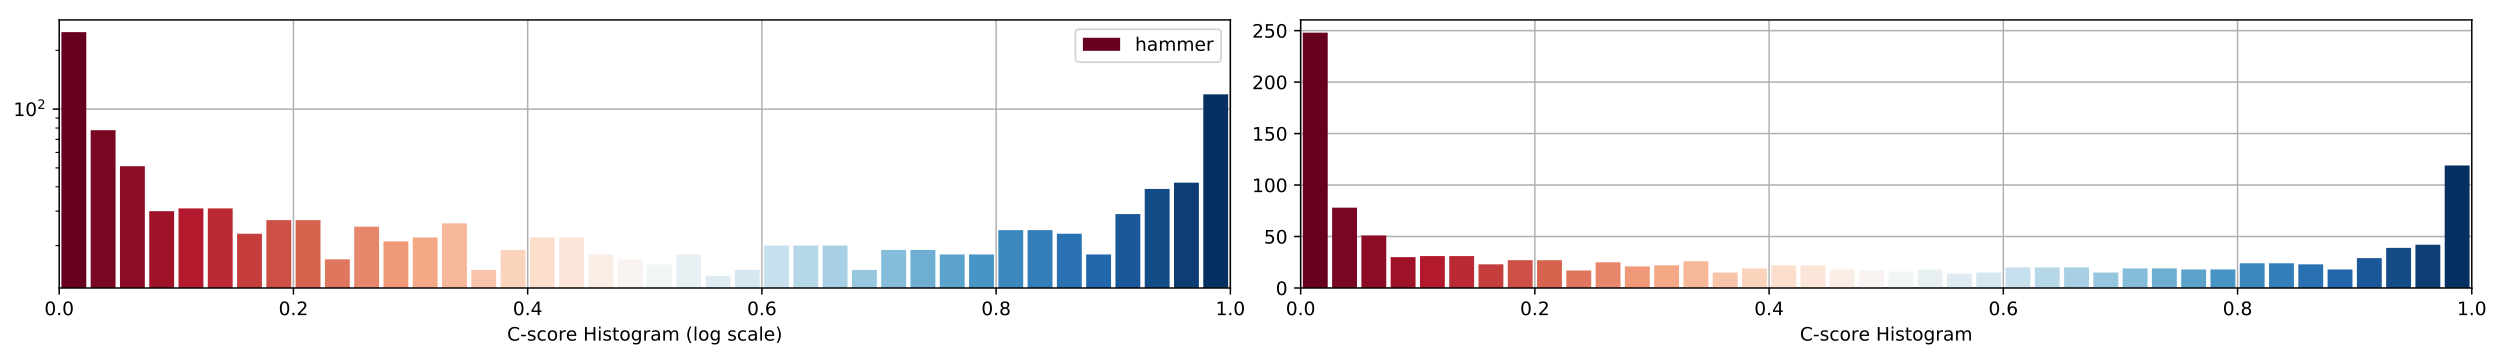 <?xml version="1.0" encoding="utf-8" standalone="no"?>
<!DOCTYPE svg PUBLIC "-//W3C//DTD SVG 1.1//EN"
  "http://www.w3.org/Graphics/SVG/1.1/DTD/svg11.dtd">
<!-- Created with matplotlib (https://matplotlib.org/) -->
<svg height="192.256pt" version="1.1" viewBox="0 0 1342.952 192.256" width="1342.952pt" xmlns="http://www.w3.org/2000/svg" xmlns:xlink="http://www.w3.org/1999/xlink">
 <defs>
  <style type="text/css">
*{stroke-linecap:butt;stroke-linejoin:round;}
  </style>
 </defs>
 <g id="figure_1">
  <g id="patch_1">
   <path d="M 0 192.256 
L 1342.952 192.256 
L 1342.952 0 
L 0 0 
z
" style="fill:#ffffff;"/>
  </g>
  <g id="axes_1">
   <g id="patch_2">
    <path d="M 31.8 154.7 
L 660.926 154.7 
L 660.926 10.7 
L 31.8 10.7 
z
" style="fill:#ffffff;"/>
   </g>
   <g id="matplotlib.axis_1">
    <g id="xtick_1">
     <g id="line2d_1">
      <path clip-path="url(#pc2e39fe75e)" d="M 31.8 154.7 
L 31.8 10.7 
" style="fill:none;stroke:#b0b0b0;stroke-linecap:square;stroke-width:0.8;"/>
     </g>
     <g id="line2d_2">
      <defs>
       <path d="M 0 0 
L 0 3.5 
" id="m4bcca57baf" style="stroke:#000000;stroke-width:0.8;"/>
      </defs>
      <g>
       <use style="stroke:#000000;stroke-width:0.8;" x="31.8" xlink:href="#m4bcca57baf" y="154.7"/>
      </g>
     </g>
     <g id="text_1">
      <!-- 0.0 -->
      <defs>
       <path d="M 31.781 66.406 
Q 24.172 66.406 20.328 58.906 
Q 16.5 51.422 16.5 36.375 
Q 16.5 21.391 20.328 13.891 
Q 24.172 6.391 31.781 6.391 
Q 39.453 6.391 43.281 13.891 
Q 47.125 21.391 47.125 36.375 
Q 47.125 51.422 43.281 58.906 
Q 39.453 66.406 31.781 66.406 
z
M 31.781 74.219 
Q 44.047 74.219 50.516 64.516 
Q 56.984 54.828 56.984 36.375 
Q 56.984 17.969 50.516 8.266 
Q 44.047 -1.422 31.781 -1.422 
Q 19.531 -1.422 13.062 8.266 
Q 6.594 17.969 6.594 36.375 
Q 6.594 54.828 13.062 64.516 
Q 19.531 74.219 31.781 74.219 
z
" id="DejaVuSans-48"/>
       <path d="M 10.688 12.406 
L 21 12.406 
L 21 0 
L 10.688 0 
z
" id="DejaVuSans-46"/>
      </defs>
      <g transform="translate(23.848 169.298)scale(0.1 -0.1)">
       <use xlink:href="#DejaVuSans-48"/>
       <use x="63.623" xlink:href="#DejaVuSans-46"/>
       <use x="95.41" xlink:href="#DejaVuSans-48"/>
      </g>
     </g>
    </g>
    <g id="xtick_2">
     <g id="line2d_3">
      <path clip-path="url(#pc2e39fe75e)" d="M 157.625 154.7 
L 157.625 10.7 
" style="fill:none;stroke:#b0b0b0;stroke-linecap:square;stroke-width:0.8;"/>
     </g>
     <g id="line2d_4">
      <g>
       <use style="stroke:#000000;stroke-width:0.8;" x="157.625" xlink:href="#m4bcca57baf" y="154.7"/>
      </g>
     </g>
     <g id="text_2">
      <!-- 0.2 -->
      <defs>
       <path d="M 19.188 8.297 
L 53.609 8.297 
L 53.609 0 
L 7.328 0 
L 7.328 8.297 
Q 12.938 14.109 22.625 23.891 
Q 32.328 33.688 34.812 36.531 
Q 39.547 41.844 41.422 45.531 
Q 43.312 49.219 43.312 52.781 
Q 43.312 58.594 39.234 62.25 
Q 35.156 65.922 28.609 65.922 
Q 23.969 65.922 18.812 64.312 
Q 13.672 62.703 7.812 59.422 
L 7.812 69.391 
Q 13.766 71.781 18.938 73 
Q 24.125 74.219 28.422 74.219 
Q 39.75 74.219 46.484 68.547 
Q 53.219 62.891 53.219 53.422 
Q 53.219 48.922 51.531 44.891 
Q 49.859 40.875 45.406 35.406 
Q 44.188 33.984 37.641 27.219 
Q 31.109 20.453 19.188 8.297 
z
" id="DejaVuSans-50"/>
      </defs>
      <g transform="translate(149.674 169.298)scale(0.1 -0.1)">
       <use xlink:href="#DejaVuSans-48"/>
       <use x="63.623" xlink:href="#DejaVuSans-46"/>
       <use x="95.41" xlink:href="#DejaVuSans-50"/>
      </g>
     </g>
    </g>
    <g id="xtick_3">
     <g id="line2d_5">
      <path clip-path="url(#pc2e39fe75e)" d="M 283.45 154.7 
L 283.45 10.7 
" style="fill:none;stroke:#b0b0b0;stroke-linecap:square;stroke-width:0.8;"/>
     </g>
     <g id="line2d_6">
      <g>
       <use style="stroke:#000000;stroke-width:0.8;" x="283.45" xlink:href="#m4bcca57baf" y="154.7"/>
      </g>
     </g>
     <g id="text_3">
      <!-- 0.4 -->
      <defs>
       <path d="M 37.797 64.312 
L 12.891 25.391 
L 37.797 25.391 
z
M 35.203 72.906 
L 47.609 72.906 
L 47.609 25.391 
L 58.016 25.391 
L 58.016 17.188 
L 47.609 17.188 
L 47.609 0 
L 37.797 0 
L 37.797 17.188 
L 4.891 17.188 
L 4.891 26.703 
z
" id="DejaVuSans-52"/>
      </defs>
      <g transform="translate(275.499 169.298)scale(0.1 -0.1)">
       <use xlink:href="#DejaVuSans-48"/>
       <use x="63.623" xlink:href="#DejaVuSans-46"/>
       <use x="95.41" xlink:href="#DejaVuSans-52"/>
      </g>
     </g>
    </g>
    <g id="xtick_4">
     <g id="line2d_7">
      <path clip-path="url(#pc2e39fe75e)" d="M 409.276 154.7 
L 409.276 10.7 
" style="fill:none;stroke:#b0b0b0;stroke-linecap:square;stroke-width:0.8;"/>
     </g>
     <g id="line2d_8">
      <g>
       <use style="stroke:#000000;stroke-width:0.8;" x="409.276" xlink:href="#m4bcca57baf" y="154.7"/>
      </g>
     </g>
     <g id="text_4">
      <!-- 0.6 -->
      <defs>
       <path d="M 33.016 40.375 
Q 26.375 40.375 22.484 35.828 
Q 18.609 31.297 18.609 23.391 
Q 18.609 15.531 22.484 10.953 
Q 26.375 6.391 33.016 6.391 
Q 39.656 6.391 43.531 10.953 
Q 47.406 15.531 47.406 23.391 
Q 47.406 31.297 43.531 35.828 
Q 39.656 40.375 33.016 40.375 
z
M 52.594 71.297 
L 52.594 62.312 
Q 48.875 64.062 45.094 64.984 
Q 41.312 65.922 37.594 65.922 
Q 27.828 65.922 22.672 59.328 
Q 17.531 52.734 16.797 39.406 
Q 19.672 43.656 24.016 45.922 
Q 28.375 48.188 33.594 48.188 
Q 44.578 48.188 50.953 41.516 
Q 57.328 34.859 57.328 23.391 
Q 57.328 12.156 50.688 5.359 
Q 44.047 -1.422 33.016 -1.422 
Q 20.359 -1.422 13.672 8.266 
Q 6.984 17.969 6.984 36.375 
Q 6.984 53.656 15.188 63.938 
Q 23.391 74.219 37.203 74.219 
Q 40.922 74.219 44.703 73.484 
Q 48.484 72.75 52.594 71.297 
z
" id="DejaVuSans-54"/>
      </defs>
      <g transform="translate(401.324 169.298)scale(0.1 -0.1)">
       <use xlink:href="#DejaVuSans-48"/>
       <use x="63.623" xlink:href="#DejaVuSans-46"/>
       <use x="95.41" xlink:href="#DejaVuSans-54"/>
      </g>
     </g>
    </g>
    <g id="xtick_5">
     <g id="line2d_9">
      <path clip-path="url(#pc2e39fe75e)" d="M 535.101 154.7 
L 535.101 10.7 
" style="fill:none;stroke:#b0b0b0;stroke-linecap:square;stroke-width:0.8;"/>
     </g>
     <g id="line2d_10">
      <g>
       <use style="stroke:#000000;stroke-width:0.8;" x="535.101" xlink:href="#m4bcca57baf" y="154.7"/>
      </g>
     </g>
     <g id="text_5">
      <!-- 0.8 -->
      <defs>
       <path d="M 31.781 34.625 
Q 24.75 34.625 20.719 30.859 
Q 16.703 27.094 16.703 20.516 
Q 16.703 13.922 20.719 10.156 
Q 24.75 6.391 31.781 6.391 
Q 38.812 6.391 42.859 10.172 
Q 46.922 13.969 46.922 20.516 
Q 46.922 27.094 42.891 30.859 
Q 38.875 34.625 31.781 34.625 
z
M 21.922 38.812 
Q 15.578 40.375 12.031 44.719 
Q 8.5 49.078 8.5 55.328 
Q 8.5 64.062 14.719 69.141 
Q 20.953 74.219 31.781 74.219 
Q 42.672 74.219 48.875 69.141 
Q 55.078 64.062 55.078 55.328 
Q 55.078 49.078 51.531 44.719 
Q 48 40.375 41.703 38.812 
Q 48.828 37.156 52.797 32.312 
Q 56.781 27.484 56.781 20.516 
Q 56.781 9.906 50.312 4.234 
Q 43.844 -1.422 31.781 -1.422 
Q 19.734 -1.422 13.25 4.234 
Q 6.781 9.906 6.781 20.516 
Q 6.781 27.484 10.781 32.312 
Q 14.797 37.156 21.922 38.812 
z
M 18.312 54.391 
Q 18.312 48.734 21.844 45.562 
Q 25.391 42.391 31.781 42.391 
Q 38.141 42.391 41.719 45.562 
Q 45.312 48.734 45.312 54.391 
Q 45.312 60.062 41.719 63.234 
Q 38.141 66.406 31.781 66.406 
Q 25.391 66.406 21.844 63.234 
Q 18.312 60.062 18.312 54.391 
z
" id="DejaVuSans-56"/>
      </defs>
      <g transform="translate(527.149 169.298)scale(0.1 -0.1)">
       <use xlink:href="#DejaVuSans-48"/>
       <use x="63.623" xlink:href="#DejaVuSans-46"/>
       <use x="95.41" xlink:href="#DejaVuSans-56"/>
      </g>
     </g>
    </g>
    <g id="xtick_6">
     <g id="line2d_11">
      <path clip-path="url(#pc2e39fe75e)" d="M 660.926 154.7 
L 660.926 10.7 
" style="fill:none;stroke:#b0b0b0;stroke-linecap:square;stroke-width:0.8;"/>
     </g>
     <g id="line2d_12">
      <g>
       <use style="stroke:#000000;stroke-width:0.8;" x="660.926" xlink:href="#m4bcca57baf" y="154.7"/>
      </g>
     </g>
     <g id="text_6">
      <!-- 1.0 -->
      <defs>
       <path d="M 12.406 8.297 
L 28.516 8.297 
L 28.516 63.922 
L 10.984 60.406 
L 10.984 69.391 
L 28.422 72.906 
L 38.281 72.906 
L 38.281 8.297 
L 54.391 8.297 
L 54.391 0 
L 12.406 0 
z
" id="DejaVuSans-49"/>
      </defs>
      <g transform="translate(652.975 169.298)scale(0.1 -0.1)">
       <use xlink:href="#DejaVuSans-49"/>
       <use x="63.623" xlink:href="#DejaVuSans-46"/>
       <use x="95.41" xlink:href="#DejaVuSans-48"/>
      </g>
     </g>
    </g>
    <g id="text_7">
     <!-- C-score Histogram (log scale) -->
     <defs>
      <path d="M 64.406 67.281 
L 64.406 56.891 
Q 59.422 61.531 53.781 63.812 
Q 48.141 66.109 41.797 66.109 
Q 29.297 66.109 22.656 58.469 
Q 16.016 50.828 16.016 36.375 
Q 16.016 21.969 22.656 14.328 
Q 29.297 6.688 41.797 6.688 
Q 48.141 6.688 53.781 8.984 
Q 59.422 11.281 64.406 15.922 
L 64.406 5.609 
Q 59.234 2.094 53.438 0.328 
Q 47.656 -1.422 41.219 -1.422 
Q 24.656 -1.422 15.125 8.703 
Q 5.609 18.844 5.609 36.375 
Q 5.609 53.953 15.125 64.078 
Q 24.656 74.219 41.219 74.219 
Q 47.75 74.219 53.531 72.484 
Q 59.328 70.75 64.406 67.281 
z
" id="DejaVuSans-67"/>
      <path d="M 4.891 31.391 
L 31.203 31.391 
L 31.203 23.391 
L 4.891 23.391 
z
" id="DejaVuSans-45"/>
      <path d="M 44.281 53.078 
L 44.281 44.578 
Q 40.484 46.531 36.375 47.5 
Q 32.281 48.484 27.875 48.484 
Q 21.188 48.484 17.844 46.438 
Q 14.5 44.391 14.5 40.281 
Q 14.5 37.156 16.891 35.375 
Q 19.281 33.594 26.516 31.984 
L 29.594 31.297 
Q 39.156 29.25 43.188 25.516 
Q 47.219 21.781 47.219 15.094 
Q 47.219 7.469 41.188 3.016 
Q 35.156 -1.422 24.609 -1.422 
Q 20.219 -1.422 15.453 -0.562 
Q 10.688 0.297 5.422 2 
L 5.422 11.281 
Q 10.406 8.688 15.234 7.391 
Q 20.062 6.109 24.812 6.109 
Q 31.156 6.109 34.562 8.281 
Q 37.984 10.453 37.984 14.406 
Q 37.984 18.062 35.516 20.016 
Q 33.062 21.969 24.703 23.781 
L 21.578 24.516 
Q 13.234 26.266 9.516 29.906 
Q 5.812 33.547 5.812 39.891 
Q 5.812 47.609 11.281 51.797 
Q 16.75 56 26.812 56 
Q 31.781 56 36.172 55.266 
Q 40.578 54.547 44.281 53.078 
z
" id="DejaVuSans-115"/>
      <path d="M 48.781 52.594 
L 48.781 44.188 
Q 44.969 46.297 41.141 47.344 
Q 37.312 48.391 33.406 48.391 
Q 24.656 48.391 19.812 42.844 
Q 14.984 37.312 14.984 27.297 
Q 14.984 17.281 19.812 11.734 
Q 24.656 6.203 33.406 6.203 
Q 37.312 6.203 41.141 7.25 
Q 44.969 8.297 48.781 10.406 
L 48.781 2.094 
Q 45.016 0.344 40.984 -0.531 
Q 36.969 -1.422 32.422 -1.422 
Q 20.062 -1.422 12.781 6.344 
Q 5.516 14.109 5.516 27.297 
Q 5.516 40.672 12.859 48.328 
Q 20.219 56 33.016 56 
Q 37.156 56 41.109 55.141 
Q 45.062 54.297 48.781 52.594 
z
" id="DejaVuSans-99"/>
      <path d="M 30.609 48.391 
Q 23.391 48.391 19.188 42.75 
Q 14.984 37.109 14.984 27.297 
Q 14.984 17.484 19.156 11.844 
Q 23.344 6.203 30.609 6.203 
Q 37.797 6.203 41.984 11.859 
Q 46.188 17.531 46.188 27.297 
Q 46.188 37.016 41.984 42.703 
Q 37.797 48.391 30.609 48.391 
z
M 30.609 56 
Q 42.328 56 49.016 48.375 
Q 55.719 40.766 55.719 27.297 
Q 55.719 13.875 49.016 6.219 
Q 42.328 -1.422 30.609 -1.422 
Q 18.844 -1.422 12.172 6.219 
Q 5.516 13.875 5.516 27.297 
Q 5.516 40.766 12.172 48.375 
Q 18.844 56 30.609 56 
z
" id="DejaVuSans-111"/>
      <path d="M 41.109 46.297 
Q 39.594 47.172 37.812 47.578 
Q 36.031 48 33.891 48 
Q 26.266 48 22.188 43.047 
Q 18.109 38.094 18.109 28.812 
L 18.109 0 
L 9.078 0 
L 9.078 54.688 
L 18.109 54.688 
L 18.109 46.188 
Q 20.953 51.172 25.484 53.578 
Q 30.031 56 36.531 56 
Q 37.453 56 38.578 55.875 
Q 39.703 55.766 41.062 55.516 
z
" id="DejaVuSans-114"/>
      <path d="M 56.203 29.594 
L 56.203 25.203 
L 14.891 25.203 
Q 15.484 15.922 20.484 11.062 
Q 25.484 6.203 34.422 6.203 
Q 39.594 6.203 44.453 7.469 
Q 49.312 8.734 54.109 11.281 
L 54.109 2.781 
Q 49.266 0.734 44.188 -0.344 
Q 39.109 -1.422 33.891 -1.422 
Q 20.797 -1.422 13.156 6.188 
Q 5.516 13.812 5.516 26.812 
Q 5.516 40.234 12.766 48.109 
Q 20.016 56 32.328 56 
Q 43.359 56 49.781 48.891 
Q 56.203 41.797 56.203 29.594 
z
M 47.219 32.234 
Q 47.125 39.594 43.094 43.984 
Q 39.062 48.391 32.422 48.391 
Q 24.906 48.391 20.391 44.141 
Q 15.875 39.891 15.188 32.172 
z
" id="DejaVuSans-101"/>
      <path id="DejaVuSans-32"/>
      <path d="M 9.812 72.906 
L 19.672 72.906 
L 19.672 43.016 
L 55.516 43.016 
L 55.516 72.906 
L 65.375 72.906 
L 65.375 0 
L 55.516 0 
L 55.516 34.719 
L 19.672 34.719 
L 19.672 0 
L 9.812 0 
z
" id="DejaVuSans-72"/>
      <path d="M 9.422 54.688 
L 18.406 54.688 
L 18.406 0 
L 9.422 0 
z
M 9.422 75.984 
L 18.406 75.984 
L 18.406 64.594 
L 9.422 64.594 
z
" id="DejaVuSans-105"/>
      <path d="M 18.312 70.219 
L 18.312 54.688 
L 36.812 54.688 
L 36.812 47.703 
L 18.312 47.703 
L 18.312 18.016 
Q 18.312 11.328 20.141 9.422 
Q 21.969 7.516 27.594 7.516 
L 36.812 7.516 
L 36.812 0 
L 27.594 0 
Q 17.188 0 13.234 3.875 
Q 9.281 7.766 9.281 18.016 
L 9.281 47.703 
L 2.688 47.703 
L 2.688 54.688 
L 9.281 54.688 
L 9.281 70.219 
z
" id="DejaVuSans-116"/>
      <path d="M 45.406 27.984 
Q 45.406 37.75 41.375 43.109 
Q 37.359 48.484 30.078 48.484 
Q 22.859 48.484 18.828 43.109 
Q 14.797 37.75 14.797 27.984 
Q 14.797 18.266 18.828 12.891 
Q 22.859 7.516 30.078 7.516 
Q 37.359 7.516 41.375 12.891 
Q 45.406 18.266 45.406 27.984 
z
M 54.391 6.781 
Q 54.391 -7.172 48.188 -13.984 
Q 42 -20.797 29.203 -20.797 
Q 24.469 -20.797 20.266 -20.094 
Q 16.062 -19.391 12.109 -17.922 
L 12.109 -9.188 
Q 16.062 -11.328 19.922 -12.344 
Q 23.781 -13.375 27.781 -13.375 
Q 36.625 -13.375 41.016 -8.766 
Q 45.406 -4.156 45.406 5.172 
L 45.406 9.625 
Q 42.625 4.781 38.281 2.391 
Q 33.938 0 27.875 0 
Q 17.828 0 11.672 7.656 
Q 5.516 15.328 5.516 27.984 
Q 5.516 40.672 11.672 48.328 
Q 17.828 56 27.875 56 
Q 33.938 56 38.281 53.609 
Q 42.625 51.219 45.406 46.391 
L 45.406 54.688 
L 54.391 54.688 
z
" id="DejaVuSans-103"/>
      <path d="M 34.281 27.484 
Q 23.391 27.484 19.188 25 
Q 14.984 22.516 14.984 16.5 
Q 14.984 11.719 18.141 8.906 
Q 21.297 6.109 26.703 6.109 
Q 34.188 6.109 38.703 11.406 
Q 43.219 16.703 43.219 25.484 
L 43.219 27.484 
z
M 52.203 31.203 
L 52.203 0 
L 43.219 0 
L 43.219 8.297 
Q 40.141 3.328 35.547 0.953 
Q 30.953 -1.422 24.312 -1.422 
Q 15.922 -1.422 10.953 3.297 
Q 6 8.016 6 15.922 
Q 6 25.141 12.172 29.828 
Q 18.359 34.516 30.609 34.516 
L 43.219 34.516 
L 43.219 35.406 
Q 43.219 41.609 39.141 45 
Q 35.062 48.391 27.688 48.391 
Q 23 48.391 18.547 47.266 
Q 14.109 46.141 10.016 43.891 
L 10.016 52.203 
Q 14.938 54.109 19.578 55.047 
Q 24.219 56 28.609 56 
Q 40.484 56 46.344 49.844 
Q 52.203 43.703 52.203 31.203 
z
" id="DejaVuSans-97"/>
      <path d="M 52 44.188 
Q 55.375 50.25 60.062 53.125 
Q 64.75 56 71.094 56 
Q 79.641 56 84.281 50.016 
Q 88.922 44.047 88.922 33.016 
L 88.922 0 
L 79.891 0 
L 79.891 32.719 
Q 79.891 40.578 77.094 44.375 
Q 74.312 48.188 68.609 48.188 
Q 61.625 48.188 57.562 43.547 
Q 53.516 38.922 53.516 30.906 
L 53.516 0 
L 44.484 0 
L 44.484 32.719 
Q 44.484 40.625 41.703 44.406 
Q 38.922 48.188 33.109 48.188 
Q 26.219 48.188 22.156 43.531 
Q 18.109 38.875 18.109 30.906 
L 18.109 0 
L 9.078 0 
L 9.078 54.688 
L 18.109 54.688 
L 18.109 46.188 
Q 21.188 51.219 25.484 53.609 
Q 29.781 56 35.688 56 
Q 41.656 56 45.828 52.969 
Q 50 49.953 52 44.188 
z
" id="DejaVuSans-109"/>
      <path d="M 31 75.875 
Q 24.469 64.656 21.281 53.656 
Q 18.109 42.672 18.109 31.391 
Q 18.109 20.125 21.312 9.062 
Q 24.516 -2 31 -13.188 
L 23.188 -13.188 
Q 15.875 -1.703 12.234 9.375 
Q 8.594 20.453 8.594 31.391 
Q 8.594 42.281 12.203 53.312 
Q 15.828 64.359 23.188 75.875 
z
" id="DejaVuSans-40"/>
      <path d="M 9.422 75.984 
L 18.406 75.984 
L 18.406 0 
L 9.422 0 
z
" id="DejaVuSans-108"/>
      <path d="M 8.016 75.875 
L 15.828 75.875 
Q 23.141 64.359 26.781 53.312 
Q 30.422 42.281 30.422 31.391 
Q 30.422 20.453 26.781 9.375 
Q 23.141 -1.703 15.828 -13.188 
L 8.016 -13.188 
Q 14.5 -2 17.703 9.062 
Q 20.906 20.125 20.906 31.391 
Q 20.906 42.672 17.703 53.656 
Q 14.5 64.656 8.016 75.875 
z
" id="DejaVuSans-41"/>
     </defs>
     <g transform="translate(272.412 182.977)scale(0.1 -0.1)">
      <use xlink:href="#DejaVuSans-67"/>
      <use x="69.824" xlink:href="#DejaVuSans-45"/>
      <use x="105.908" xlink:href="#DejaVuSans-115"/>
      <use x="158.008" xlink:href="#DejaVuSans-99"/>
      <use x="212.988" xlink:href="#DejaVuSans-111"/>
      <use x="274.17" xlink:href="#DejaVuSans-114"/>
      <use x="315.252" xlink:href="#DejaVuSans-101"/>
      <use x="376.775" xlink:href="#DejaVuSans-32"/>
      <use x="408.562" xlink:href="#DejaVuSans-72"/>
      <use x="483.758" xlink:href="#DejaVuSans-105"/>
      <use x="511.541" xlink:href="#DejaVuSans-115"/>
      <use x="563.641" xlink:href="#DejaVuSans-116"/>
      <use x="602.85" xlink:href="#DejaVuSans-111"/>
      <use x="664.031" xlink:href="#DejaVuSans-103"/>
      <use x="727.508" xlink:href="#DejaVuSans-114"/>
      <use x="768.621" xlink:href="#DejaVuSans-97"/>
      <use x="829.9" xlink:href="#DejaVuSans-109"/>
      <use x="927.312" xlink:href="#DejaVuSans-32"/>
      <use x="959.1" xlink:href="#DejaVuSans-40"/>
      <use x="998.113" xlink:href="#DejaVuSans-108"/>
      <use x="1025.896" xlink:href="#DejaVuSans-111"/>
      <use x="1087.078" xlink:href="#DejaVuSans-103"/>
      <use x="1150.555" xlink:href="#DejaVuSans-32"/>
      <use x="1182.342" xlink:href="#DejaVuSans-115"/>
      <use x="1234.441" xlink:href="#DejaVuSans-99"/>
      <use x="1289.422" xlink:href="#DejaVuSans-97"/>
      <use x="1350.701" xlink:href="#DejaVuSans-108"/>
      <use x="1378.484" xlink:href="#DejaVuSans-101"/>
      <use x="1440.008" xlink:href="#DejaVuSans-41"/>
     </g>
    </g>
   </g>
   <g id="matplotlib.axis_2">
    <g id="ytick_1">
     <g id="line2d_13">
      <path clip-path="url(#pc2e39fe75e)" d="M 31.8 58.611 
L 660.926 58.611 
" style="fill:none;stroke:#b0b0b0;stroke-linecap:square;stroke-width:0.8;"/>
     </g>
     <g id="line2d_14">
      <defs>
       <path d="M 0 0 
L -3.5 0 
" id="mbe986d8e49" style="stroke:#000000;stroke-width:0.8;"/>
      </defs>
      <g>
       <use style="stroke:#000000;stroke-width:0.8;" x="31.8" xlink:href="#mbe986d8e49" y="58.611"/>
      </g>
     </g>
     <g id="text_8">
      <!-- $\mathdefault{10^{2}}$ -->
      <g transform="translate(7.2 62.41)scale(0.1 -0.1)">
       <use transform="translate(0 0.766)" xlink:href="#DejaVuSans-49"/>
       <use transform="translate(63.623 0.766)" xlink:href="#DejaVuSans-48"/>
       <use transform="translate(128.203 39.047)scale(0.7)" xlink:href="#DejaVuSans-50"/>
      </g>
     </g>
    </g>
    <g id="ytick_2">
     <g id="line2d_15">
      <defs>
       <path d="M 0 0 
L -2 0 
" id="mec1f3481d2" style="stroke:#000000;stroke-width:0.6;"/>
      </defs>
      <g>
       <use style="stroke:#000000;stroke-width:0.6;" x="31.8" xlink:href="#mec1f3481d2" y="131.91"/>
      </g>
     </g>
    </g>
    <g id="ytick_3">
     <g id="line2d_16">
      <g>
       <use style="stroke:#000000;stroke-width:0.6;" x="31.8" xlink:href="#mec1f3481d2" y="113.444"/>
      </g>
     </g>
    </g>
    <g id="ytick_4">
     <g id="line2d_17">
      <g>
       <use style="stroke:#000000;stroke-width:0.6;" x="31.8" xlink:href="#mec1f3481d2" y="100.342"/>
      </g>
     </g>
    </g>
    <g id="ytick_5">
     <g id="line2d_18">
      <g>
       <use style="stroke:#000000;stroke-width:0.6;" x="31.8" xlink:href="#mec1f3481d2" y="90.179"/>
      </g>
     </g>
    </g>
    <g id="ytick_6">
     <g id="line2d_19">
      <g>
       <use style="stroke:#000000;stroke-width:0.6;" x="31.8" xlink:href="#mec1f3481d2" y="81.876"/>
      </g>
     </g>
    </g>
    <g id="ytick_7">
     <g id="line2d_20">
      <g>
       <use style="stroke:#000000;stroke-width:0.6;" x="31.8" xlink:href="#mec1f3481d2" y="74.855"/>
      </g>
     </g>
    </g>
    <g id="ytick_8">
     <g id="line2d_21">
      <g>
       <use style="stroke:#000000;stroke-width:0.6;" x="31.8" xlink:href="#mec1f3481d2" y="68.774"/>
      </g>
     </g>
    </g>
    <g id="ytick_9">
     <g id="line2d_22">
      <g>
       <use style="stroke:#000000;stroke-width:0.6;" x="31.8" xlink:href="#mec1f3481d2" y="63.409"/>
      </g>
     </g>
    </g>
    <g id="ytick_10">
     <g id="line2d_23">
      <g>
       <use style="stroke:#000000;stroke-width:0.6;" x="31.8" xlink:href="#mec1f3481d2" y="27.042"/>
      </g>
     </g>
    </g>
   </g>
   <g id="patch_3">
    <path clip-path="url(#pc2e39fe75e)" d="M 32.98 105136.256 
L 46.349 105136.256 
L 46.349 17.245 
L 32.98 17.245 
z
" style="fill:#67001f;"/>
   </g>
   <g id="patch_4">
    <path clip-path="url(#pc2e39fe75e)" d="M 48.708 105136.256 
L 62.077 105136.256 
L 62.077 69.927 
L 48.708 69.927 
z
" style="fill:#790622;"/>
   </g>
   <g id="patch_5">
    <path clip-path="url(#pc2e39fe75e)" d="M 64.436 105136.256 
L 77.805 105136.256 
L 77.805 89.277 
L 64.436 89.277 
z
" style="fill:#8d0c25;"/>
   </g>
   <g id="patch_6">
    <path clip-path="url(#pc2e39fe75e)" d="M 80.164 105136.256 
L 93.533 105136.256 
L 93.533 113.444 
L 80.164 113.444 
z
" style="fill:#9f1228;"/>
   </g>
   <g id="patch_7">
    <path clip-path="url(#pc2e39fe75e)" d="M 95.892 105136.256 
L 109.261 105136.256 
L 109.261 111.951 
L 95.892 111.951 
z
" style="fill:#b3192c;"/>
   </g>
   <g id="patch_8">
    <path clip-path="url(#pc2e39fe75e)" d="M 111.62 105136.256 
L 124.989 105136.256 
L 124.989 111.951 
L 111.62 111.951 
z
" style="fill:#bb2a34;"/>
   </g>
   <g id="patch_9">
    <path clip-path="url(#pc2e39fe75e)" d="M 127.349 105136.256 
L 140.717 105136.256 
L 140.717 125.545 
L 127.349 125.545 
z
" style="fill:#c53e3d;"/>
   </g>
   <g id="patch_10">
    <path clip-path="url(#pc2e39fe75e)" d="M 143.077 105136.256 
L 156.446 105136.256 
L 156.446 118.242 
L 143.077 118.242 
z
" style="fill:#ce4f45;"/>
   </g>
   <g id="patch_11">
    <path clip-path="url(#pc2e39fe75e)" d="M 158.805 105136.256 
L 172.174 105136.256 
L 172.174 118.242 
L 158.805 118.242 
z
" style="fill:#d7634f;"/>
   </g>
   <g id="patch_12">
    <path clip-path="url(#pc2e39fe75e)" d="M 174.533 105136.256 
L 187.902 105136.256 
L 187.902 139.312 
L 174.533 139.312 
z
" style="fill:#df765e;"/>
   </g>
   <g id="patch_13">
    <path clip-path="url(#pc2e39fe75e)" d="M 190.261 105136.256 
L 203.63 105136.256 
L 203.63 121.748 
L 190.261 121.748 
z
" style="fill:#e6866a;"/>
   </g>
   <g id="patch_14">
    <path clip-path="url(#pc2e39fe75e)" d="M 205.989 105136.256 
L 219.358 105136.256 
L 219.358 129.688 
L 205.989 129.688 
z
" style="fill:#ef9979;"/>
   </g>
   <g id="patch_15">
    <path clip-path="url(#pc2e39fe75e)" d="M 221.717 105136.256 
L 235.086 105136.256 
L 235.086 127.57 
L 221.717 127.57 
z
" style="fill:#f5a886;"/>
   </g>
   <g id="patch_16">
    <path clip-path="url(#pc2e39fe75e)" d="M 237.446 105136.256 
L 250.815 105136.256 
L 250.815 119.961 
L 237.446 119.961 
z
" style="fill:#f7b799;"/>
   </g>
   <g id="patch_17">
    <path clip-path="url(#pc2e39fe75e)" d="M 253.174 105136.256 
L 266.543 105136.256 
L 266.543 145.012 
L 253.174 145.012 
z
" style="fill:#f9c4a9;"/>
   </g>
   <g id="patch_18">
    <path clip-path="url(#pc2e39fe75e)" d="M 268.902 105136.256 
L 282.271 105136.256 
L 282.271 134.246 
L 268.902 134.246 
z
" style="fill:#fcd3bc;"/>
   </g>
   <g id="patch_19">
    <path clip-path="url(#pc2e39fe75e)" d="M 284.63 105136.256 
L 297.999 105136.256 
L 297.999 127.57 
L 284.63 127.57 
z
" style="fill:#fcdecd;"/>
   </g>
   <g id="patch_20">
    <path clip-path="url(#pc2e39fe75e)" d="M 300.358 105136.256 
L 313.727 105136.256 
L 313.727 127.57 
L 300.358 127.57 
z
" style="fill:#fbe5d8;"/>
   </g>
   <g id="patch_21">
    <path clip-path="url(#pc2e39fe75e)" d="M 316.086 105136.256 
L 329.455 105136.256 
L 329.455 136.709 
L 316.086 136.709 
z
" style="fill:#f9ede5;"/>
   </g>
   <g id="patch_22">
    <path clip-path="url(#pc2e39fe75e)" d="M 331.815 105136.256 
L 345.183 105136.256 
L 345.183 139.312 
L 331.815 139.312 
z
" style="fill:#f8f3f0;"/>
   </g>
   <g id="patch_23">
    <path clip-path="url(#pc2e39fe75e)" d="M 347.543 105136.256 
L 360.912 105136.256 
L 360.912 142.073 
L 347.543 142.073 
z
" style="fill:#f2f5f6;"/>
   </g>
   <g id="patch_24">
    <path clip-path="url(#pc2e39fe75e)" d="M 363.271 105136.256 
L 376.64 105136.256 
L 376.64 136.709 
L 363.271 136.709 
z
" style="fill:#e9f0f4;"/>
   </g>
   <g id="patch_25">
    <path clip-path="url(#pc2e39fe75e)" d="M 378.999 105136.256 
L 392.368 105136.256 
L 392.368 148.155 
L 378.999 148.155 
z
" style="fill:#deebf2;"/>
   </g>
   <g id="patch_26">
    <path clip-path="url(#pc2e39fe75e)" d="M 394.727 105136.256 
L 408.096 105136.256 
L 408.096 145.012 
L 394.727 145.012 
z
" style="fill:#d5e7f1;"/>
   </g>
   <g id="patch_27">
    <path clip-path="url(#pc2e39fe75e)" d="M 410.455 105136.256 
L 423.824 105136.256 
L 423.824 131.91 
L 410.455 131.91 
z
" style="fill:#c7e0ed;"/>
   </g>
   <g id="patch_28">
    <path clip-path="url(#pc2e39fe75e)" d="M 426.183 105136.256 
L 439.552 105136.256 
L 439.552 131.91 
L 426.183 131.91 
z
" style="fill:#b6d7e8;"/>
   </g>
   <g id="patch_29">
    <path clip-path="url(#pc2e39fe75e)" d="M 441.912 105136.256 
L 455.281 105136.256 
L 455.281 131.91 
L 441.912 131.91 
z
" style="fill:#a7d0e4;"/>
   </g>
   <g id="patch_30">
    <path clip-path="url(#pc2e39fe75e)" d="M 457.64 105136.256 
L 471.009 105136.256 
L 471.009 145.012 
L 457.64 145.012 
z
" style="fill:#96c7df;"/>
   </g>
   <g id="patch_31">
    <path clip-path="url(#pc2e39fe75e)" d="M 473.368 105136.256 
L 486.737 105136.256 
L 486.737 134.246 
L 473.368 134.246 
z
" style="fill:#84bcd9;"/>
   </g>
   <g id="patch_32">
    <path clip-path="url(#pc2e39fe75e)" d="M 489.096 105136.256 
L 502.465 105136.256 
L 502.465 134.246 
L 489.096 134.246 
z
" style="fill:#6eaed2;"/>
   </g>
   <g id="patch_33">
    <path clip-path="url(#pc2e39fe75e)" d="M 504.824 105136.256 
L 518.193 105136.256 
L 518.193 136.709 
L 504.824 136.709 
z
" style="fill:#5ca3cb;"/>
   </g>
   <g id="patch_34">
    <path clip-path="url(#pc2e39fe75e)" d="M 520.552 105136.256 
L 533.921 105136.256 
L 533.921 136.709 
L 520.552 136.709 
z
" style="fill:#4695c4;"/>
   </g>
   <g id="patch_35">
    <path clip-path="url(#pc2e39fe75e)" d="M 536.281 105136.256 
L 549.65 105136.256 
L 549.65 123.607 
L 536.281 123.607 
z
" style="fill:#3b88be;"/>
   </g>
   <g id="patch_36">
    <path clip-path="url(#pc2e39fe75e)" d="M 552.009 105136.256 
L 565.378 105136.256 
L 565.378 123.607 
L 552.009 123.607 
z
" style="fill:#337eb8;"/>
   </g>
   <g id="patch_37">
    <path clip-path="url(#pc2e39fe75e)" d="M 567.737 105136.256 
L 581.106 105136.256 
L 581.106 125.545 
L 567.737 125.545 
z
" style="fill:#2a71b2;"/>
   </g>
   <g id="patch_38">
    <path clip-path="url(#pc2e39fe75e)" d="M 583.465 105136.256 
L 596.834 105136.256 
L 596.834 136.709 
L 583.465 136.709 
z
" style="fill:#2267ac;"/>
   </g>
   <g id="patch_39">
    <path clip-path="url(#pc2e39fe75e)" d="M 599.193 105136.256 
L 612.562 105136.256 
L 612.562 114.988 
L 599.193 114.988 
z
" style="fill:#1a5899;"/>
   </g>
   <g id="patch_40">
    <path clip-path="url(#pc2e39fe75e)" d="M 614.921 105136.256 
L 628.29 105136.256 
L 628.29 101.495 
L 614.921 101.495 
z
" style="fill:#134c87;"/>
   </g>
   <g id="patch_41">
    <path clip-path="url(#pc2e39fe75e)" d="M 630.65 105136.256 
L 644.018 105136.256 
L 644.018 98.12 
L 630.65 98.12 
z
" style="fill:#0c3d73;"/>
   </g>
   <g id="patch_42">
    <path clip-path="url(#pc2e39fe75e)" d="M 646.378 105136.256 
L 659.747 105136.256 
L 659.747 50.688 
L 646.378 50.688 
z
" style="fill:#053061;"/>
   </g>
   <g id="patch_43">
    <path d="M 31.8 154.7 
L 31.8 10.7 
" style="fill:none;stroke:#000000;stroke-linecap:square;stroke-linejoin:miter;stroke-width:0.8;"/>
   </g>
   <g id="patch_44">
    <path d="M 660.926 154.7 
L 660.926 10.7 
" style="fill:none;stroke:#000000;stroke-linecap:square;stroke-linejoin:miter;stroke-width:0.8;"/>
   </g>
   <g id="patch_45">
    <path d="M 31.8 154.7 
L 660.926 154.7 
" style="fill:none;stroke:#000000;stroke-linecap:square;stroke-linejoin:miter;stroke-width:0.8;"/>
   </g>
   <g id="patch_46">
    <path d="M 31.8 10.7 
L 660.926 10.7 
" style="fill:none;stroke:#000000;stroke-linecap:square;stroke-linejoin:miter;stroke-width:0.8;"/>
   </g>
   <g id="legend_1">
    <g id="patch_47">
     <path d="M 579.715 33.378 
L 653.926 33.378 
Q 655.926 33.378 655.926 31.378 
L 655.926 17.7 
Q 655.926 15.7 653.926 15.7 
L 579.715 15.7 
Q 577.715 15.7 577.715 17.7 
L 577.715 31.378 
Q 577.715 33.378 579.715 33.378 
z
" style="fill:#ffffff;opacity:0.8;stroke:#cccccc;stroke-linejoin:miter;"/>
    </g>
    <g id="patch_48">
     <path d="M 581.715 27.298 
L 601.715 27.298 
L 601.715 20.298 
L 581.715 20.298 
z
" style="fill:#67001f;"/>
    </g>
    <g id="text_9">
     <!-- hammer -->
     <defs>
      <path d="M 54.891 33.016 
L 54.891 0 
L 45.906 0 
L 45.906 32.719 
Q 45.906 40.484 42.875 44.328 
Q 39.844 48.188 33.797 48.188 
Q 26.516 48.188 22.312 43.547 
Q 18.109 38.922 18.109 30.906 
L 18.109 0 
L 9.078 0 
L 9.078 75.984 
L 18.109 75.984 
L 18.109 46.188 
Q 21.344 51.125 25.703 53.562 
Q 30.078 56 35.797 56 
Q 45.219 56 50.047 50.172 
Q 54.891 44.344 54.891 33.016 
z
" id="DejaVuSans-104"/>
     </defs>
     <g transform="translate(609.715 27.298)scale(0.1 -0.1)">
      <use xlink:href="#DejaVuSans-104"/>
      <use x="63.379" xlink:href="#DejaVuSans-97"/>
      <use x="124.658" xlink:href="#DejaVuSans-109"/>
      <use x="222.07" xlink:href="#DejaVuSans-109"/>
      <use x="319.482" xlink:href="#DejaVuSans-101"/>
      <use x="381.006" xlink:href="#DejaVuSans-114"/>
     </g>
    </g>
   </g>
  </g>
  <g id="axes_2">
   <g id="patch_49">
    <path d="M 698.674 154.7 
L 1327.8 154.7 
L 1327.8 10.7 
L 698.674 10.7 
z
" style="fill:#ffffff;"/>
   </g>
   <g id="matplotlib.axis_3">
    <g id="xtick_7">
     <g id="line2d_24">
      <path clip-path="url(#pdf0189930b)" d="M 698.674 154.7 
L 698.674 10.7 
" style="fill:none;stroke:#b0b0b0;stroke-linecap:square;stroke-width:0.8;"/>
     </g>
     <g id="line2d_25">
      <g>
       <use style="stroke:#000000;stroke-width:0.8;" x="698.674" xlink:href="#m4bcca57baf" y="154.7"/>
      </g>
     </g>
     <g id="text_10">
      <!-- 0.0 -->
      <g transform="translate(690.722 169.298)scale(0.1 -0.1)">
       <use xlink:href="#DejaVuSans-48"/>
       <use x="63.623" xlink:href="#DejaVuSans-46"/>
       <use x="95.41" xlink:href="#DejaVuSans-48"/>
      </g>
     </g>
    </g>
    <g id="xtick_8">
     <g id="line2d_26">
      <path clip-path="url(#pdf0189930b)" d="M 824.499 154.7 
L 824.499 10.7 
" style="fill:none;stroke:#b0b0b0;stroke-linecap:square;stroke-width:0.8;"/>
     </g>
     <g id="line2d_27">
      <g>
       <use style="stroke:#000000;stroke-width:0.8;" x="824.499" xlink:href="#m4bcca57baf" y="154.7"/>
      </g>
     </g>
     <g id="text_11">
      <!-- 0.2 -->
      <g transform="translate(816.547 169.298)scale(0.1 -0.1)">
       <use xlink:href="#DejaVuSans-48"/>
       <use x="63.623" xlink:href="#DejaVuSans-46"/>
       <use x="95.41" xlink:href="#DejaVuSans-50"/>
      </g>
     </g>
    </g>
    <g id="xtick_9">
     <g id="line2d_28">
      <path clip-path="url(#pdf0189930b)" d="M 950.324 154.7 
L 950.324 10.7 
" style="fill:none;stroke:#b0b0b0;stroke-linecap:square;stroke-width:0.8;"/>
     </g>
     <g id="line2d_29">
      <g>
       <use style="stroke:#000000;stroke-width:0.8;" x="950.324" xlink:href="#m4bcca57baf" y="154.7"/>
      </g>
     </g>
     <g id="text_12">
      <!-- 0.4 -->
      <g transform="translate(942.373 169.298)scale(0.1 -0.1)">
       <use xlink:href="#DejaVuSans-48"/>
       <use x="63.623" xlink:href="#DejaVuSans-46"/>
       <use x="95.41" xlink:href="#DejaVuSans-52"/>
      </g>
     </g>
    </g>
    <g id="xtick_10">
     <g id="line2d_30">
      <path clip-path="url(#pdf0189930b)" d="M 1076.15 154.7 
L 1076.15 10.7 
" style="fill:none;stroke:#b0b0b0;stroke-linecap:square;stroke-width:0.8;"/>
     </g>
     <g id="line2d_31">
      <g>
       <use style="stroke:#000000;stroke-width:0.8;" x="1076.15" xlink:href="#m4bcca57baf" y="154.7"/>
      </g>
     </g>
     <g id="text_13">
      <!-- 0.6 -->
      <g transform="translate(1068.198 169.298)scale(0.1 -0.1)">
       <use xlink:href="#DejaVuSans-48"/>
       <use x="63.623" xlink:href="#DejaVuSans-46"/>
       <use x="95.41" xlink:href="#DejaVuSans-54"/>
      </g>
     </g>
    </g>
    <g id="xtick_11">
     <g id="line2d_32">
      <path clip-path="url(#pdf0189930b)" d="M 1201.975 154.7 
L 1201.975 10.7 
" style="fill:none;stroke:#b0b0b0;stroke-linecap:square;stroke-width:0.8;"/>
     </g>
     <g id="line2d_33">
      <g>
       <use style="stroke:#000000;stroke-width:0.8;" x="1201.975" xlink:href="#m4bcca57baf" y="154.7"/>
      </g>
     </g>
     <g id="text_14">
      <!-- 0.8 -->
      <g transform="translate(1194.023 169.298)scale(0.1 -0.1)">
       <use xlink:href="#DejaVuSans-48"/>
       <use x="63.623" xlink:href="#DejaVuSans-46"/>
       <use x="95.41" xlink:href="#DejaVuSans-56"/>
      </g>
     </g>
    </g>
    <g id="xtick_12">
     <g id="line2d_34">
      <path clip-path="url(#pdf0189930b)" d="M 1327.8 154.7 
L 1327.8 10.7 
" style="fill:none;stroke:#b0b0b0;stroke-linecap:square;stroke-width:0.8;"/>
     </g>
     <g id="line2d_35">
      <g>
       <use style="stroke:#000000;stroke-width:0.8;" x="1327.8" xlink:href="#m4bcca57baf" y="154.7"/>
      </g>
     </g>
     <g id="text_15">
      <!-- 1.0 -->
      <g transform="translate(1319.848 169.298)scale(0.1 -0.1)">
       <use xlink:href="#DejaVuSans-49"/>
       <use x="63.623" xlink:href="#DejaVuSans-46"/>
       <use x="95.41" xlink:href="#DejaVuSans-48"/>
      </g>
     </g>
    </g>
    <g id="text_16">
     <!-- C-score Histogram -->
     <g transform="translate(966.871 182.977)scale(0.1 -0.1)">
      <use xlink:href="#DejaVuSans-67"/>
      <use x="69.824" xlink:href="#DejaVuSans-45"/>
      <use x="105.908" xlink:href="#DejaVuSans-115"/>
      <use x="158.008" xlink:href="#DejaVuSans-99"/>
      <use x="212.988" xlink:href="#DejaVuSans-111"/>
      <use x="274.17" xlink:href="#DejaVuSans-114"/>
      <use x="315.252" xlink:href="#DejaVuSans-101"/>
      <use x="376.775" xlink:href="#DejaVuSans-32"/>
      <use x="408.562" xlink:href="#DejaVuSans-72"/>
      <use x="483.758" xlink:href="#DejaVuSans-105"/>
      <use x="511.541" xlink:href="#DejaVuSans-115"/>
      <use x="563.641" xlink:href="#DejaVuSans-116"/>
      <use x="602.85" xlink:href="#DejaVuSans-111"/>
      <use x="664.031" xlink:href="#DejaVuSans-103"/>
      <use x="727.508" xlink:href="#DejaVuSans-114"/>
      <use x="768.621" xlink:href="#DejaVuSans-97"/>
      <use x="829.9" xlink:href="#DejaVuSans-109"/>
     </g>
    </g>
   </g>
   <g id="matplotlib.axis_4">
    <g id="ytick_11">
     <g id="line2d_36">
      <path clip-path="url(#pdf0189930b)" d="M 698.674 154.7 
L 1327.8 154.7 
" style="fill:none;stroke:#b0b0b0;stroke-linecap:square;stroke-width:0.8;"/>
     </g>
     <g id="line2d_37">
      <g>
       <use style="stroke:#000000;stroke-width:0.8;" x="698.674" xlink:href="#mbe986d8e49" y="154.7"/>
      </g>
     </g>
     <g id="text_17">
      <!-- 0 -->
      <g transform="translate(685.311 158.499)scale(0.1 -0.1)">
       <use xlink:href="#DejaVuSans-48"/>
      </g>
     </g>
    </g>
    <g id="ytick_12">
     <g id="line2d_38">
      <path clip-path="url(#pdf0189930b)" d="M 698.674 127.05 
L 1327.8 127.05 
" style="fill:none;stroke:#b0b0b0;stroke-linecap:square;stroke-width:0.8;"/>
     </g>
     <g id="line2d_39">
      <g>
       <use style="stroke:#000000;stroke-width:0.8;" x="698.674" xlink:href="#mbe986d8e49" y="127.05"/>
      </g>
     </g>
     <g id="text_18">
      <!-- 50 -->
      <defs>
       <path d="M 10.797 72.906 
L 49.516 72.906 
L 49.516 64.594 
L 19.828 64.594 
L 19.828 46.734 
Q 21.969 47.469 24.109 47.828 
Q 26.266 48.188 28.422 48.188 
Q 40.625 48.188 47.75 41.5 
Q 54.891 34.812 54.891 23.391 
Q 54.891 11.625 47.562 5.094 
Q 40.234 -1.422 26.906 -1.422 
Q 22.312 -1.422 17.547 -0.641 
Q 12.797 0.141 7.719 1.703 
L 7.719 11.625 
Q 12.109 9.234 16.797 8.062 
Q 21.484 6.891 26.703 6.891 
Q 35.156 6.891 40.078 11.328 
Q 45.016 15.766 45.016 23.391 
Q 45.016 31 40.078 35.438 
Q 35.156 39.891 26.703 39.891 
Q 22.75 39.891 18.812 39.016 
Q 14.891 38.141 10.797 36.281 
z
" id="DejaVuSans-53"/>
      </defs>
      <g transform="translate(678.949 130.849)scale(0.1 -0.1)">
       <use xlink:href="#DejaVuSans-53"/>
       <use x="63.623" xlink:href="#DejaVuSans-48"/>
      </g>
     </g>
    </g>
    <g id="ytick_13">
     <g id="line2d_40">
      <path clip-path="url(#pdf0189930b)" d="M 698.674 99.4 
L 1327.8 99.4 
" style="fill:none;stroke:#b0b0b0;stroke-linecap:square;stroke-width:0.8;"/>
     </g>
     <g id="line2d_41">
      <g>
       <use style="stroke:#000000;stroke-width:0.8;" x="698.674" xlink:href="#mbe986d8e49" y="99.4"/>
      </g>
     </g>
     <g id="text_19">
      <!-- 100 -->
      <g transform="translate(672.586 103.2)scale(0.1 -0.1)">
       <use xlink:href="#DejaVuSans-49"/>
       <use x="63.623" xlink:href="#DejaVuSans-48"/>
       <use x="127.246" xlink:href="#DejaVuSans-48"/>
      </g>
     </g>
    </g>
    <g id="ytick_14">
     <g id="line2d_42">
      <path clip-path="url(#pdf0189930b)" d="M 698.674 71.751 
L 1327.8 71.751 
" style="fill:none;stroke:#b0b0b0;stroke-linecap:square;stroke-width:0.8;"/>
     </g>
     <g id="line2d_43">
      <g>
       <use style="stroke:#000000;stroke-width:0.8;" x="698.674" xlink:href="#mbe986d8e49" y="71.751"/>
      </g>
     </g>
     <g id="text_20">
      <!-- 150 -->
      <g transform="translate(672.586 75.55)scale(0.1 -0.1)">
       <use xlink:href="#DejaVuSans-49"/>
       <use x="63.623" xlink:href="#DejaVuSans-53"/>
       <use x="127.246" xlink:href="#DejaVuSans-48"/>
      </g>
     </g>
    </g>
    <g id="ytick_15">
     <g id="line2d_44">
      <path clip-path="url(#pdf0189930b)" d="M 698.674 44.101 
L 1327.8 44.101 
" style="fill:none;stroke:#b0b0b0;stroke-linecap:square;stroke-width:0.8;"/>
     </g>
     <g id="line2d_45">
      <g>
       <use style="stroke:#000000;stroke-width:0.8;" x="698.674" xlink:href="#mbe986d8e49" y="44.101"/>
      </g>
     </g>
     <g id="text_21">
      <!-- 200 -->
      <g transform="translate(672.586 47.9)scale(0.1 -0.1)">
       <use xlink:href="#DejaVuSans-50"/>
       <use x="63.623" xlink:href="#DejaVuSans-48"/>
       <use x="127.246" xlink:href="#DejaVuSans-48"/>
      </g>
     </g>
    </g>
    <g id="ytick_16">
     <g id="line2d_46">
      <path clip-path="url(#pdf0189930b)" d="M 698.674 16.451 
L 1327.8 16.451 
" style="fill:none;stroke:#b0b0b0;stroke-linecap:square;stroke-width:0.8;"/>
     </g>
     <g id="line2d_47">
      <g>
       <use style="stroke:#000000;stroke-width:0.8;" x="698.674" xlink:href="#mbe986d8e49" y="16.451"/>
      </g>
     </g>
     <g id="text_22">
      <!-- 250 -->
      <g transform="translate(672.586 20.25)scale(0.1 -0.1)">
       <use xlink:href="#DejaVuSans-50"/>
       <use x="63.623" xlink:href="#DejaVuSans-53"/>
       <use x="127.246" xlink:href="#DejaVuSans-48"/>
      </g>
     </g>
    </g>
   </g>
   <g id="patch_50">
    <path clip-path="url(#pdf0189930b)" d="M 699.853 154.7 
L 713.222 154.7 
L 713.222 17.557 
L 699.853 17.557 
z
" style="fill:#67001f;"/>
   </g>
   <g id="patch_51">
    <path clip-path="url(#pdf0189930b)" d="M 715.582 154.7 
L 728.95 154.7 
L 728.95 111.566 
L 715.582 111.566 
z
" style="fill:#790622;"/>
   </g>
   <g id="patch_52">
    <path clip-path="url(#pdf0189930b)" d="M 731.31 154.7 
L 744.679 154.7 
L 744.679 126.497 
L 731.31 126.497 
z
" style="fill:#8d0c25;"/>
   </g>
   <g id="patch_53">
    <path clip-path="url(#pdf0189930b)" d="M 747.038 154.7 
L 760.407 154.7 
L 760.407 138.11 
L 747.038 138.11 
z
" style="fill:#9f1228;"/>
   </g>
   <g id="patch_54">
    <path clip-path="url(#pdf0189930b)" d="M 762.766 154.7 
L 776.135 154.7 
L 776.135 137.557 
L 762.766 137.557 
z
" style="fill:#b3192c;"/>
   </g>
   <g id="patch_55">
    <path clip-path="url(#pdf0189930b)" d="M 778.494 154.7 
L 791.863 154.7 
L 791.863 137.557 
L 778.494 137.557 
z
" style="fill:#bb2a34;"/>
   </g>
   <g id="patch_56">
    <path clip-path="url(#pdf0189930b)" d="M 794.222 154.7 
L 807.591 154.7 
L 807.591 141.981 
L 794.222 141.981 
z
" style="fill:#c53e3d;"/>
   </g>
   <g id="patch_57">
    <path clip-path="url(#pdf0189930b)" d="M 809.95 154.7 
L 823.319 154.7 
L 823.319 139.769 
L 809.95 139.769 
z
" style="fill:#ce4f45;"/>
   </g>
   <g id="patch_58">
    <path clip-path="url(#pdf0189930b)" d="M 825.679 154.7 
L 839.048 154.7 
L 839.048 139.769 
L 825.679 139.769 
z
" style="fill:#d7634f;"/>
   </g>
   <g id="patch_59">
    <path clip-path="url(#pdf0189930b)" d="M 841.407 154.7 
L 854.776 154.7 
L 854.776 145.299 
L 841.407 145.299 
z
" style="fill:#df765e;"/>
   </g>
   <g id="patch_60">
    <path clip-path="url(#pdf0189930b)" d="M 857.135 154.7 
L 870.504 154.7 
L 870.504 140.875 
L 857.135 140.875 
z
" style="fill:#e6866a;"/>
   </g>
   <g id="patch_61">
    <path clip-path="url(#pdf0189930b)" d="M 872.863 154.7 
L 886.232 154.7 
L 886.232 143.087 
L 872.863 143.087 
z
" style="fill:#ef9979;"/>
   </g>
   <g id="patch_62">
    <path clip-path="url(#pdf0189930b)" d="M 888.591 154.7 
L 901.96 154.7 
L 901.96 142.534 
L 888.591 142.534 
z
" style="fill:#f5a886;"/>
   </g>
   <g id="patch_63">
    <path clip-path="url(#pdf0189930b)" d="M 904.319 154.7 
L 917.688 154.7 
L 917.688 140.322 
L 904.319 140.322 
z
" style="fill:#f7b799;"/>
   </g>
   <g id="patch_64">
    <path clip-path="url(#pdf0189930b)" d="M 920.048 154.7 
L 933.417 154.7 
L 933.417 146.405 
L 920.048 146.405 
z
" style="fill:#f9c4a9;"/>
   </g>
   <g id="patch_65">
    <path clip-path="url(#pdf0189930b)" d="M 935.776 154.7 
L 949.145 154.7 
L 949.145 144.193 
L 935.776 144.193 
z
" style="fill:#fcd3bc;"/>
   </g>
   <g id="patch_66">
    <path clip-path="url(#pdf0189930b)" d="M 951.504 154.7 
L 964.873 154.7 
L 964.873 142.534 
L 951.504 142.534 
z
" style="fill:#fcdecd;"/>
   </g>
   <g id="patch_67">
    <path clip-path="url(#pdf0189930b)" d="M 967.232 154.7 
L 980.601 154.7 
L 980.601 142.534 
L 967.232 142.534 
z
" style="fill:#fbe5d8;"/>
   </g>
   <g id="patch_68">
    <path clip-path="url(#pdf0189930b)" d="M 982.96 154.7 
L 996.329 154.7 
L 996.329 144.746 
L 982.96 144.746 
z
" style="fill:#f9ede5;"/>
   </g>
   <g id="patch_69">
    <path clip-path="url(#pdf0189930b)" d="M 998.688 154.7 
L 1012.057 154.7 
L 1012.057 145.299 
L 998.688 145.299 
z
" style="fill:#f8f3f0;"/>
   </g>
   <g id="patch_70">
    <path clip-path="url(#pdf0189930b)" d="M 1014.417 154.7 
L 1027.785 154.7 
L 1027.785 145.852 
L 1014.417 145.852 
z
" style="fill:#f2f5f6;"/>
   </g>
   <g id="patch_71">
    <path clip-path="url(#pdf0189930b)" d="M 1030.145 154.7 
L 1043.514 154.7 
L 1043.514 144.746 
L 1030.145 144.746 
z
" style="fill:#e9f0f4;"/>
   </g>
   <g id="patch_72">
    <path clip-path="url(#pdf0189930b)" d="M 1045.873 154.7 
L 1059.242 154.7 
L 1059.242 146.958 
L 1045.873 146.958 
z
" style="fill:#deebf2;"/>
   </g>
   <g id="patch_73">
    <path clip-path="url(#pdf0189930b)" d="M 1061.601 154.7 
L 1074.97 154.7 
L 1074.97 146.405 
L 1061.601 146.405 
z
" style="fill:#d5e7f1;"/>
   </g>
   <g id="patch_74">
    <path clip-path="url(#pdf0189930b)" d="M 1077.329 154.7 
L 1090.698 154.7 
L 1090.698 143.64 
L 1077.329 143.64 
z
" style="fill:#c7e0ed;"/>
   </g>
   <g id="patch_75">
    <path clip-path="url(#pdf0189930b)" d="M 1093.057 154.7 
L 1106.426 154.7 
L 1106.426 143.64 
L 1093.057 143.64 
z
" style="fill:#b6d7e8;"/>
   </g>
   <g id="patch_76">
    <path clip-path="url(#pdf0189930b)" d="M 1108.785 154.7 
L 1122.154 154.7 
L 1122.154 143.64 
L 1108.785 143.64 
z
" style="fill:#a7d0e4;"/>
   </g>
   <g id="patch_77">
    <path clip-path="url(#pdf0189930b)" d="M 1124.514 154.7 
L 1137.883 154.7 
L 1137.883 146.405 
L 1124.514 146.405 
z
" style="fill:#96c7df;"/>
   </g>
   <g id="patch_78">
    <path clip-path="url(#pdf0189930b)" d="M 1140.242 154.7 
L 1153.611 154.7 
L 1153.611 144.193 
L 1140.242 144.193 
z
" style="fill:#84bcd9;"/>
   </g>
   <g id="patch_79">
    <path clip-path="url(#pdf0189930b)" d="M 1155.97 154.7 
L 1169.339 154.7 
L 1169.339 144.193 
L 1155.97 144.193 
z
" style="fill:#6eaed2;"/>
   </g>
   <g id="patch_80">
    <path clip-path="url(#pdf0189930b)" d="M 1171.698 154.7 
L 1185.067 154.7 
L 1185.067 144.746 
L 1171.698 144.746 
z
" style="fill:#5ca3cb;"/>
   </g>
   <g id="patch_81">
    <path clip-path="url(#pdf0189930b)" d="M 1187.426 154.7 
L 1200.795 154.7 
L 1200.795 144.746 
L 1187.426 144.746 
z
" style="fill:#4695c4;"/>
   </g>
   <g id="patch_82">
    <path clip-path="url(#pdf0189930b)" d="M 1203.154 154.7 
L 1216.523 154.7 
L 1216.523 141.428 
L 1203.154 141.428 
z
" style="fill:#3b88be;"/>
   </g>
   <g id="patch_83">
    <path clip-path="url(#pdf0189930b)" d="M 1218.883 154.7 
L 1232.251 154.7 
L 1232.251 141.428 
L 1218.883 141.428 
z
" style="fill:#337eb8;"/>
   </g>
   <g id="patch_84">
    <path clip-path="url(#pdf0189930b)" d="M 1234.611 154.7 
L 1247.98 154.7 
L 1247.98 141.981 
L 1234.611 141.981 
z
" style="fill:#2a71b2;"/>
   </g>
   <g id="patch_85">
    <path clip-path="url(#pdf0189930b)" d="M 1250.339 154.7 
L 1263.708 154.7 
L 1263.708 144.746 
L 1250.339 144.746 
z
" style="fill:#2267ac;"/>
   </g>
   <g id="patch_86">
    <path clip-path="url(#pdf0189930b)" d="M 1266.067 154.7 
L 1279.436 154.7 
L 1279.436 138.663 
L 1266.067 138.663 
z
" style="fill:#1a5899;"/>
   </g>
   <g id="patch_87">
    <path clip-path="url(#pdf0189930b)" d="M 1281.795 154.7 
L 1295.164 154.7 
L 1295.164 133.133 
L 1281.795 133.133 
z
" style="fill:#134c87;"/>
   </g>
   <g id="patch_88">
    <path clip-path="url(#pdf0189930b)" d="M 1297.523 154.7 
L 1310.892 154.7 
L 1310.892 131.474 
L 1297.523 131.474 
z
" style="fill:#0c3d73;"/>
   </g>
   <g id="patch_89">
    <path clip-path="url(#pdf0189930b)" d="M 1313.251 154.7 
L 1326.62 154.7 
L 1326.62 88.894 
L 1313.251 88.894 
z
" style="fill:#053061;"/>
   </g>
   <g id="patch_90">
    <path d="M 698.674 154.7 
L 698.674 10.7 
" style="fill:none;stroke:#000000;stroke-linecap:square;stroke-linejoin:miter;stroke-width:0.8;"/>
   </g>
   <g id="patch_91">
    <path d="M 1327.8 154.7 
L 1327.8 10.7 
" style="fill:none;stroke:#000000;stroke-linecap:square;stroke-linejoin:miter;stroke-width:0.8;"/>
   </g>
   <g id="patch_92">
    <path d="M 698.674 154.7 
L 1327.8 154.7 
" style="fill:none;stroke:#000000;stroke-linecap:square;stroke-linejoin:miter;stroke-width:0.8;"/>
   </g>
   <g id="patch_93">
    <path d="M 698.674 10.7 
L 1327.8 10.7 
" style="fill:none;stroke:#000000;stroke-linecap:square;stroke-linejoin:miter;stroke-width:0.8;"/>
   </g>
  </g>
 </g>
 <defs>
  <clipPath id="pc2e39fe75e">
   <rect height="144" width="629.126" x="31.8" y="10.7"/>
  </clipPath>
  <clipPath id="pdf0189930b">
   <rect height="144" width="629.126" x="698.674" y="10.7"/>
  </clipPath>
 </defs>
</svg>
